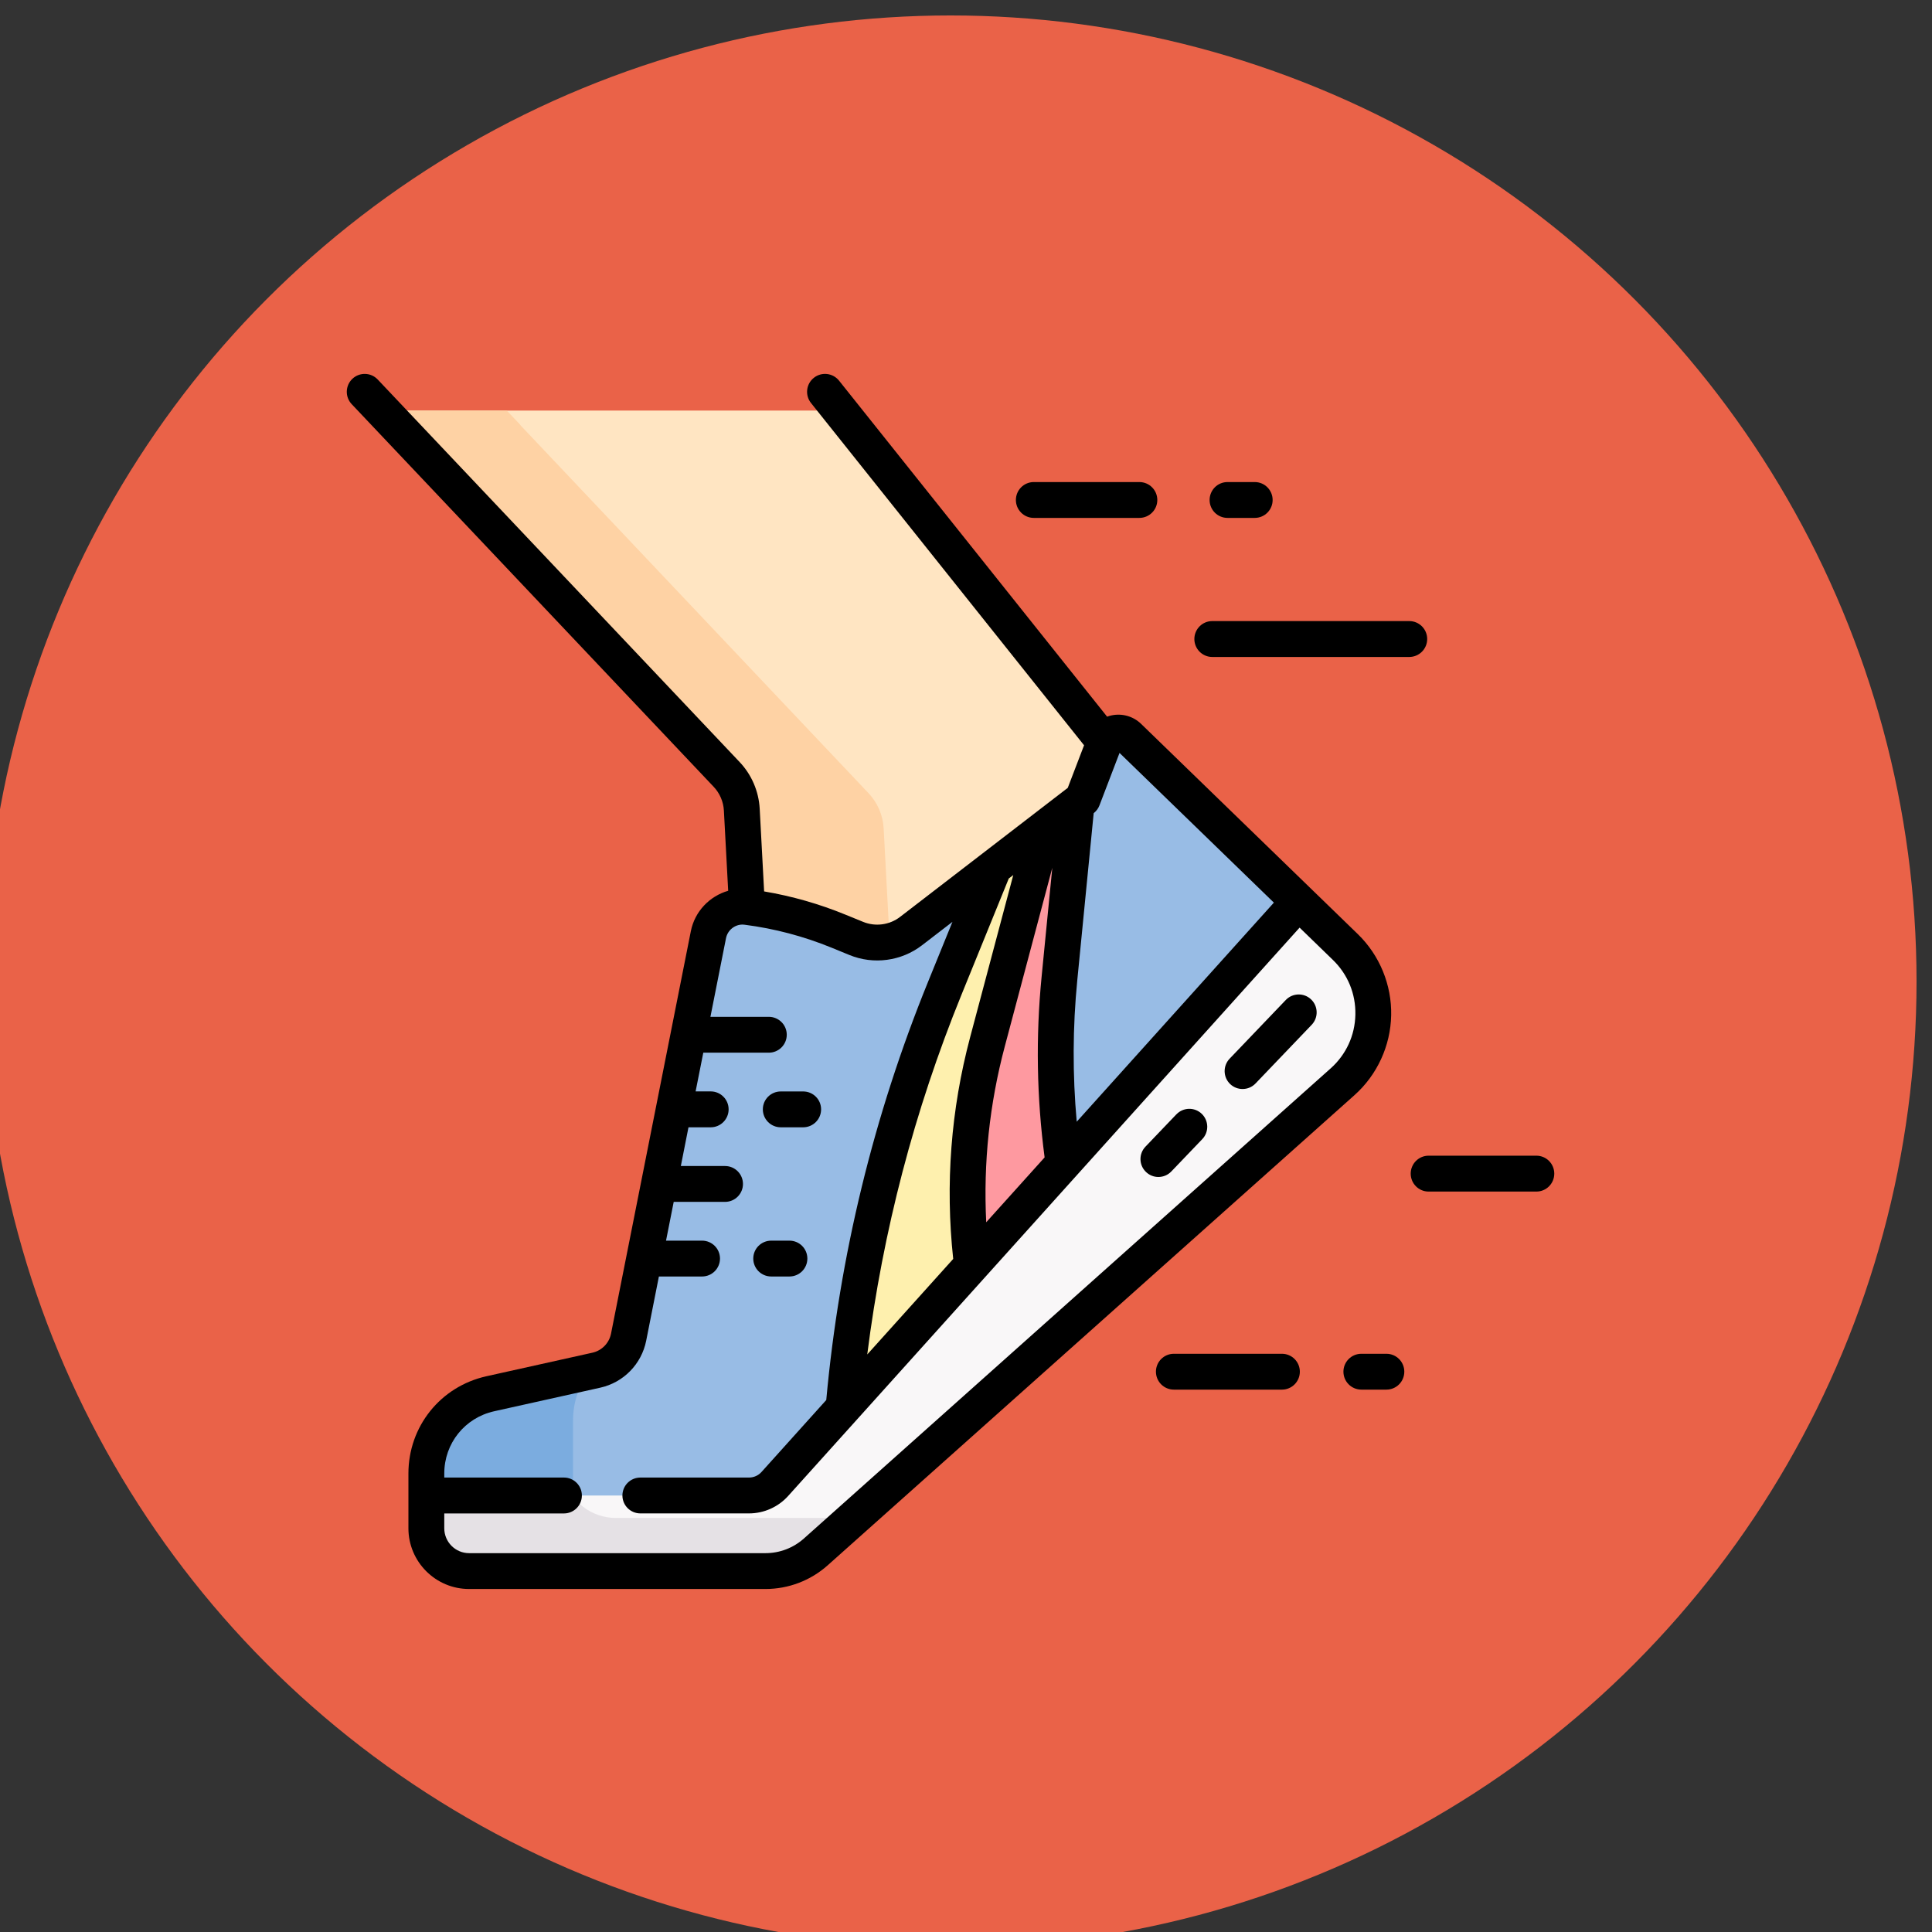<svg xmlns="http://www.w3.org/2000/svg" viewBox="0 0 450 450" width="4.5mm" height="4.5mm" shape-rendering="geometricPrecision" image-rendering="optimizeQuality">
<rect x="0" y="0" width="450" height="450" fill="#333333" stroke="none"/>
<circle fill="#EA6248" cx="221.4" cy="228.6" r="225"/>
<path fill="#F9F7F8" fill-rule="nonzero" d="M313.35 220.57l-10.85 -10.53 -13.08 -2.89 -77.75 90.17 -38.62 43.01 -66.87 0 -6.88 8 0 7.64c0,5.5 4.46,9.96 9.96,9.96l69.03 0c4.33,0 8.5,-1.59 11.73,-4.47l122.68 -109.48c9.29,-8.3 9.59,-22.73 0.65,-31.41z"/>
<path fill="#FFE5C2" fill-rule="nonzero" d="M260.35 177.22l-64.48 -80.81c-0.39,-0.49 -0.98,-0.78 -1.61,-0.78l-101.42 0c-1.81,0 -2.75,2.17 -1.5,3.49l81 85.62c2.11,2.23 3.36,5.14 3.53,8.22l1.21 22.65 1.15 51.2 110.77 -60.44 -28.65 -29.15z"/>
<path fill="#FED2A4" fill-rule="nonzero" d="M207.03 215.61l-1.21 -22.65c-0.16,-3.08 -1.42,-5.99 -3.53,-8.22l-81 -85.62c-0.1,-0.11 -0.18,-0.23 -0.26,-0.34l-2.99 -3.15 -25.2 0c-1.81,0 -2.75,2.17 -1.5,3.49l81 85.62c2.11,2.23 3.36,5.14 3.53,8.22l1.21 22.65 1.15 51.2 29.59 -16.15 -0.79 -35.05z"/>
<path fill="#E5E1E5" fill-rule="nonzero" d="M143.42 353.56c-5.5,0 -11.08,-3.82 -11.08,-9.33l1.02 -3.89 -27.2 0 -6.87 7.99 0 7.65c0,5.5 4.46,9.96 9.96,9.96l69.03 0c4.32,0 8.5,-1.59 11.72,-4.47l8.86 -7.91 -55.44 0z"/>
<path fill="#98BCE5" fill-rule="nonzero" d="M231.52 202l-19.33 14.88c-3.63,2.79 -8.48,3.45 -12.73,1.7l-4.17 -1.7c-3.41,-1.4 -6.91,-2.57 -10.47,-3.51 -3.56,-0.94 -7.18,-1.65 -10.83,-2.12 -4.23,-0.55 -8.16,2.27 -8.99,6.45l-3.79 19.14 0.93 0 0 8.35 -2.59 0 -1.79 9.03 2.57 0 0 8.35 -4.22 0 -1.79 9.02 1.2 0 0 8.35 -2.86 0 -1.79 9.03 2.38 0 0 8.35 -4.03 0 -2.8 14.13c-0.77,3.83 -3.72,6.85 -7.52,7.7l-24.7 5.49c-8.7,1.93 -14.9,9.65 -14.9,18.56l0 5.13 75.15 0c2.29,0 4.48,-0.97 6.01,-2.68l16.01 -17.79 0 0 14.11 -19.56 5.37 -42.1 22.12 -66.72 -6.55 2.52z"/>
<path fill="#7BACDF" fill-rule="nonzero" d="M133.47 335.95l0 -5.12c0,-4.19 1.37,-8.12 3.73,-11.3l-23 5.11c-8.7,1.93 -14.9,9.65 -14.9,18.56l0 5.13 34.17 0 0 -12.38z"/>
<path fill="#98BCE5" fill-rule="nonzero" d="M262.89 171.61c-1.78,-1.72 -4.75,-1.07 -5.63,1.24l-5.08 13.25 -1.42 1.1 -7.56 15.38 -5.13 78.17 9.63 -9.82 54.8 -60.89 -39.61 -38.43z"/>
<path fill="#FEF0AE" fill-rule="nonzero" d="M243.2 193.02l-13.2 49.62c-4.5,16.94 -5.73,34.58 -3.62,51.99l0 0.01 -29.91 33.22c2.94,-33.55 10.88,-66.46 23.58,-97.66l11.47 -28.2 11.68 -8.98z"/>
<path fill="#FE99A0" fill-rule="nonzero" d="M243.2 193.02l7.56 -5.82 -4 40.7c-1.4,14.33 -1.09,28.78 0.94,43.03l0 0.01 -21.32 23.69c-2.11,-17.41 -0.88,-35.05 3.62,-51.99l13.2 -49.62z"/>
<path fill="black" fill-rule="nonzero" d="M324.03 236.5c0.15,-7.09 -2.68,-13.99 -7.77,-18.93l-50.47 -48.96c-1.84,-1.79 -4.44,-2.52 -6.95,-1.97 -0.34,0.07 -0.66,0.17 -0.97,0.29l-62.44 -78.27c-1.44,-1.8 -4.07,-2.1 -5.87,-0.66 -1.81,1.44 -2.1,4.07 -0.66,5.87l63.6 79.72 -3.8 9.92 -39.05 30.05c-2.45,1.89 -5.75,2.33 -8.61,1.16l-4.17 -1.7c-6.08,-2.49 -12.42,-4.3 -18.89,-5.39l-1.03 -19.26c-0.22,-4.06 -1.88,-7.92 -4.67,-10.87l-84.3 -89.1c-1.58,-1.68 -4.22,-1.75 -5.9,-0.17 -1.67,1.59 -1.75,4.23 -0.16,5.91l84.29 89.1c1.44,1.51 2.29,3.49 2.4,5.57l1 18.67c-4.31,1.24 -7.78,4.78 -8.7,9.42l-18.59 93.74c-0.44,2.2 -2.14,3.94 -4.33,4.43l-24.7 5.49c-10.69,2.38 -18.16,11.69 -18.16,22.65l0 12.76c0,7.8 6.34,14.14 14.13,14.14l69.03 0c5.36,0 10.51,-1.96 14.51,-5.53l122.68 -109.49c5.29,-4.72 8.41,-11.5 8.55,-18.59l0 0zm-27.32 -26.26l-45.92 51.03c-0.99,-10.96 -0.95,-22.01 0.13,-32.96l3.82 -38.91c0.6,-0.46 1.07,-1.09 1.34,-1.8l4.68 -12.23 35.95 34.87zm-61.75 -5.62l1.05 -0.8 -10.04 37.74c-4.5,16.92 -5.82,34.29 -3.95,51.67l-20.02 22.25c3.63,-28.73 10.98,-56.83 21.91,-83.7l11.05 -27.16zm-5.25 80.07c-0.69,-13.8 0.75,-27.54 4.33,-40.98l11.06 -41.59 -2.49 25.38c-1.38,13.99 -1.14,28.14 0.7,42.08l-13.6 15.11zm80.21 -35.83l-122.68 109.49c-2.47,2.2 -5.64,3.41 -8.95,3.41l-69.03 0c-3.19,0 -5.78,-2.6 -5.78,-5.79l0 -3.46 27.87 0c2.31,0 4.18,-1.87 4.18,-4.18 0,-2.31 -1.87,-4.18 -4.18,-4.18l-27.87 0 0 -0.95c0,-7.01 4.78,-12.97 11.62,-14.49l24.7 -5.49c5.43,-1.2 9.63,-5.5 10.71,-10.95l2.96 -14.95 10.05 0c2.31,0 4.18,-1.87 4.18,-4.18 0,-2.3 -1.87,-4.17 -4.18,-4.17l-8.39 0 1.79 -9.03 11.96 0c2.3,0 4.17,-1.87 4.17,-4.17 0,-2.31 -1.87,-4.18 -4.17,-4.18l-10.3 0 1.78 -9.02 5.18 0c2.3,0 4.17,-1.87 4.17,-4.18 0,-2.31 -1.87,-4.18 -4.17,-4.18l-3.52 0 1.79 -9.02 15.26 0c2.31,0 4.18,-1.87 4.18,-4.18 0,-2.3 -1.87,-4.17 -4.18,-4.17l-13.6 0 3.63 -18.32c0.37,-1.85 2.01,-3.17 3.85,-3.17 0.17,0 0.34,0.02 0.5,0.04 6.95,0.89 13.77,2.7 20.25,5.35l4.17 1.71c5.61,2.29 12.07,1.42 16.87,-2.27l7.1 -5.46 -5.66 13.91c-12.69,31.17 -20.66,63.95 -23.73,97.46l-15.09 16.77c-0.74,0.82 -1.8,1.29 -2.91,1.29l-25.3 0c-2.31,0 -4.18,1.87 -4.18,4.18 0,2.3 1.87,4.17 4.18,4.17l25.3 0c3.47,0 6.8,-1.48 9.12,-4.06l15.99 -17.76 0 0 103.14 -114.62 7.74 7.51c3.49,3.38 5.35,7.91 5.25,12.76 -0.1,4.85 -2.15,9.3 -5.77,12.53z"/>
<path fill="black" fill-rule="nonzero" d="M274 259.55l-7.2 7.53c-1.6,1.67 -1.54,4.31 0.13,5.9 0.81,0.78 1.84,1.16 2.88,1.16 1.1,0 2.2,-0.43 3.02,-1.29l7.2 -7.52c1.6,-1.67 1.54,-4.31 -0.13,-5.91 -1.67,-1.59 -4.31,-1.53 -5.9,0.14l0 -0.01z"/>
<path fill="black" fill-rule="nonzero" d="M299.48 232.92l-13.08 13.67c-1.59,1.67 -1.54,4.31 0.13,5.91 0.81,0.77 1.85,1.15 2.89,1.15 1.1,0 2.19,-0.43 3.01,-1.28l13.09 -13.68c1.59,-1.66 1.53,-4.31 -0.13,-5.9 -1.67,-1.6 -4.31,-1.54 -5.91,0.13l0 0z"/>
<path fill="black" fill-rule="nonzero" d="M179.63 297.32l4.25 0c2.3,0 4.17,-1.87 4.17,-4.18 0,-2.3 -1.87,-4.17 -4.17,-4.17l-4.25 0c-2.31,0 -4.18,1.87 -4.18,4.17 0,2.31 1.87,4.18 4.18,4.18z"/>
<path fill="black" fill-rule="nonzero" d="M181.86 262.57l5.21 0c2.31,0 4.18,-1.87 4.18,-4.18 0,-2.31 -1.87,-4.17 -4.18,-4.17l-5.21 0c-2.31,0 -4.18,1.86 -4.18,4.17 0,2.31 1.87,4.18 4.18,4.18l0 0z"/>
<path fill="black" fill-rule="nonzero" d="M240.79 120.63l24.59 0c2.31,0 4.18,-1.87 4.18,-4.17 0,-2.31 -1.87,-4.18 -4.18,-4.18l-24.59 0c-2.3,0 -4.17,1.87 -4.17,4.18 0,2.3 1.87,4.17 4.17,4.17l0 0z"/>
<path fill="black" fill-rule="nonzero" d="M285.91 120.63l6.34 0c2.31,0 4.17,-1.87 4.17,-4.17 0,-2.31 -1.86,-4.18 -4.17,-4.18l-6.34 0c-2.31,0 -4.17,1.87 -4.17,4.18 0,2.3 1.86,4.17 4.17,4.17l0 0z"/>
<path fill="black" fill-rule="nonzero" d="M332.42 148.84c0,-2.31 -1.87,-4.18 -4.18,-4.18l-45.88 0c-2.3,0 -4.17,1.87 -4.17,4.18 0,2.31 1.87,4.18 4.17,4.18l45.88 0c2.31,0 4.18,-1.87 4.18,-4.18z"/>
<path fill="black" fill-rule="nonzero" d="M357.85 269.18l-25.1 0c-2.3,0 -4.17,1.87 -4.17,4.18 0,2.31 1.87,4.18 4.17,4.18l25.1 0c2.31,0 4.17,-1.87 4.17,-4.18 0,-2.31 -1.87,-4.18 -4.17,-4.18l0 0z"/>
<path fill="black" fill-rule="nonzero" d="M298.59 315.32l-25.18 0c-2.3,0 -4.17,1.87 -4.17,4.17 0,2.31 1.87,4.18 4.17,4.18l25.18 0c2.3,0 4.17,-1.87 4.17,-4.18 0,-2.3 -1.87,-4.17 -4.17,-4.17z"/>
<path fill="black" fill-rule="nonzero" d="M322.92 315.32l-5.83 0c-2.31,0 -4.18,1.87 -4.18,4.17 0,2.31 1.87,4.18 4.18,4.18l5.83 0c2.31,0 4.17,-1.87 4.17,-4.18 0,-2.3 -1.86,-4.17 -4.17,-4.17z"/>
</svg>